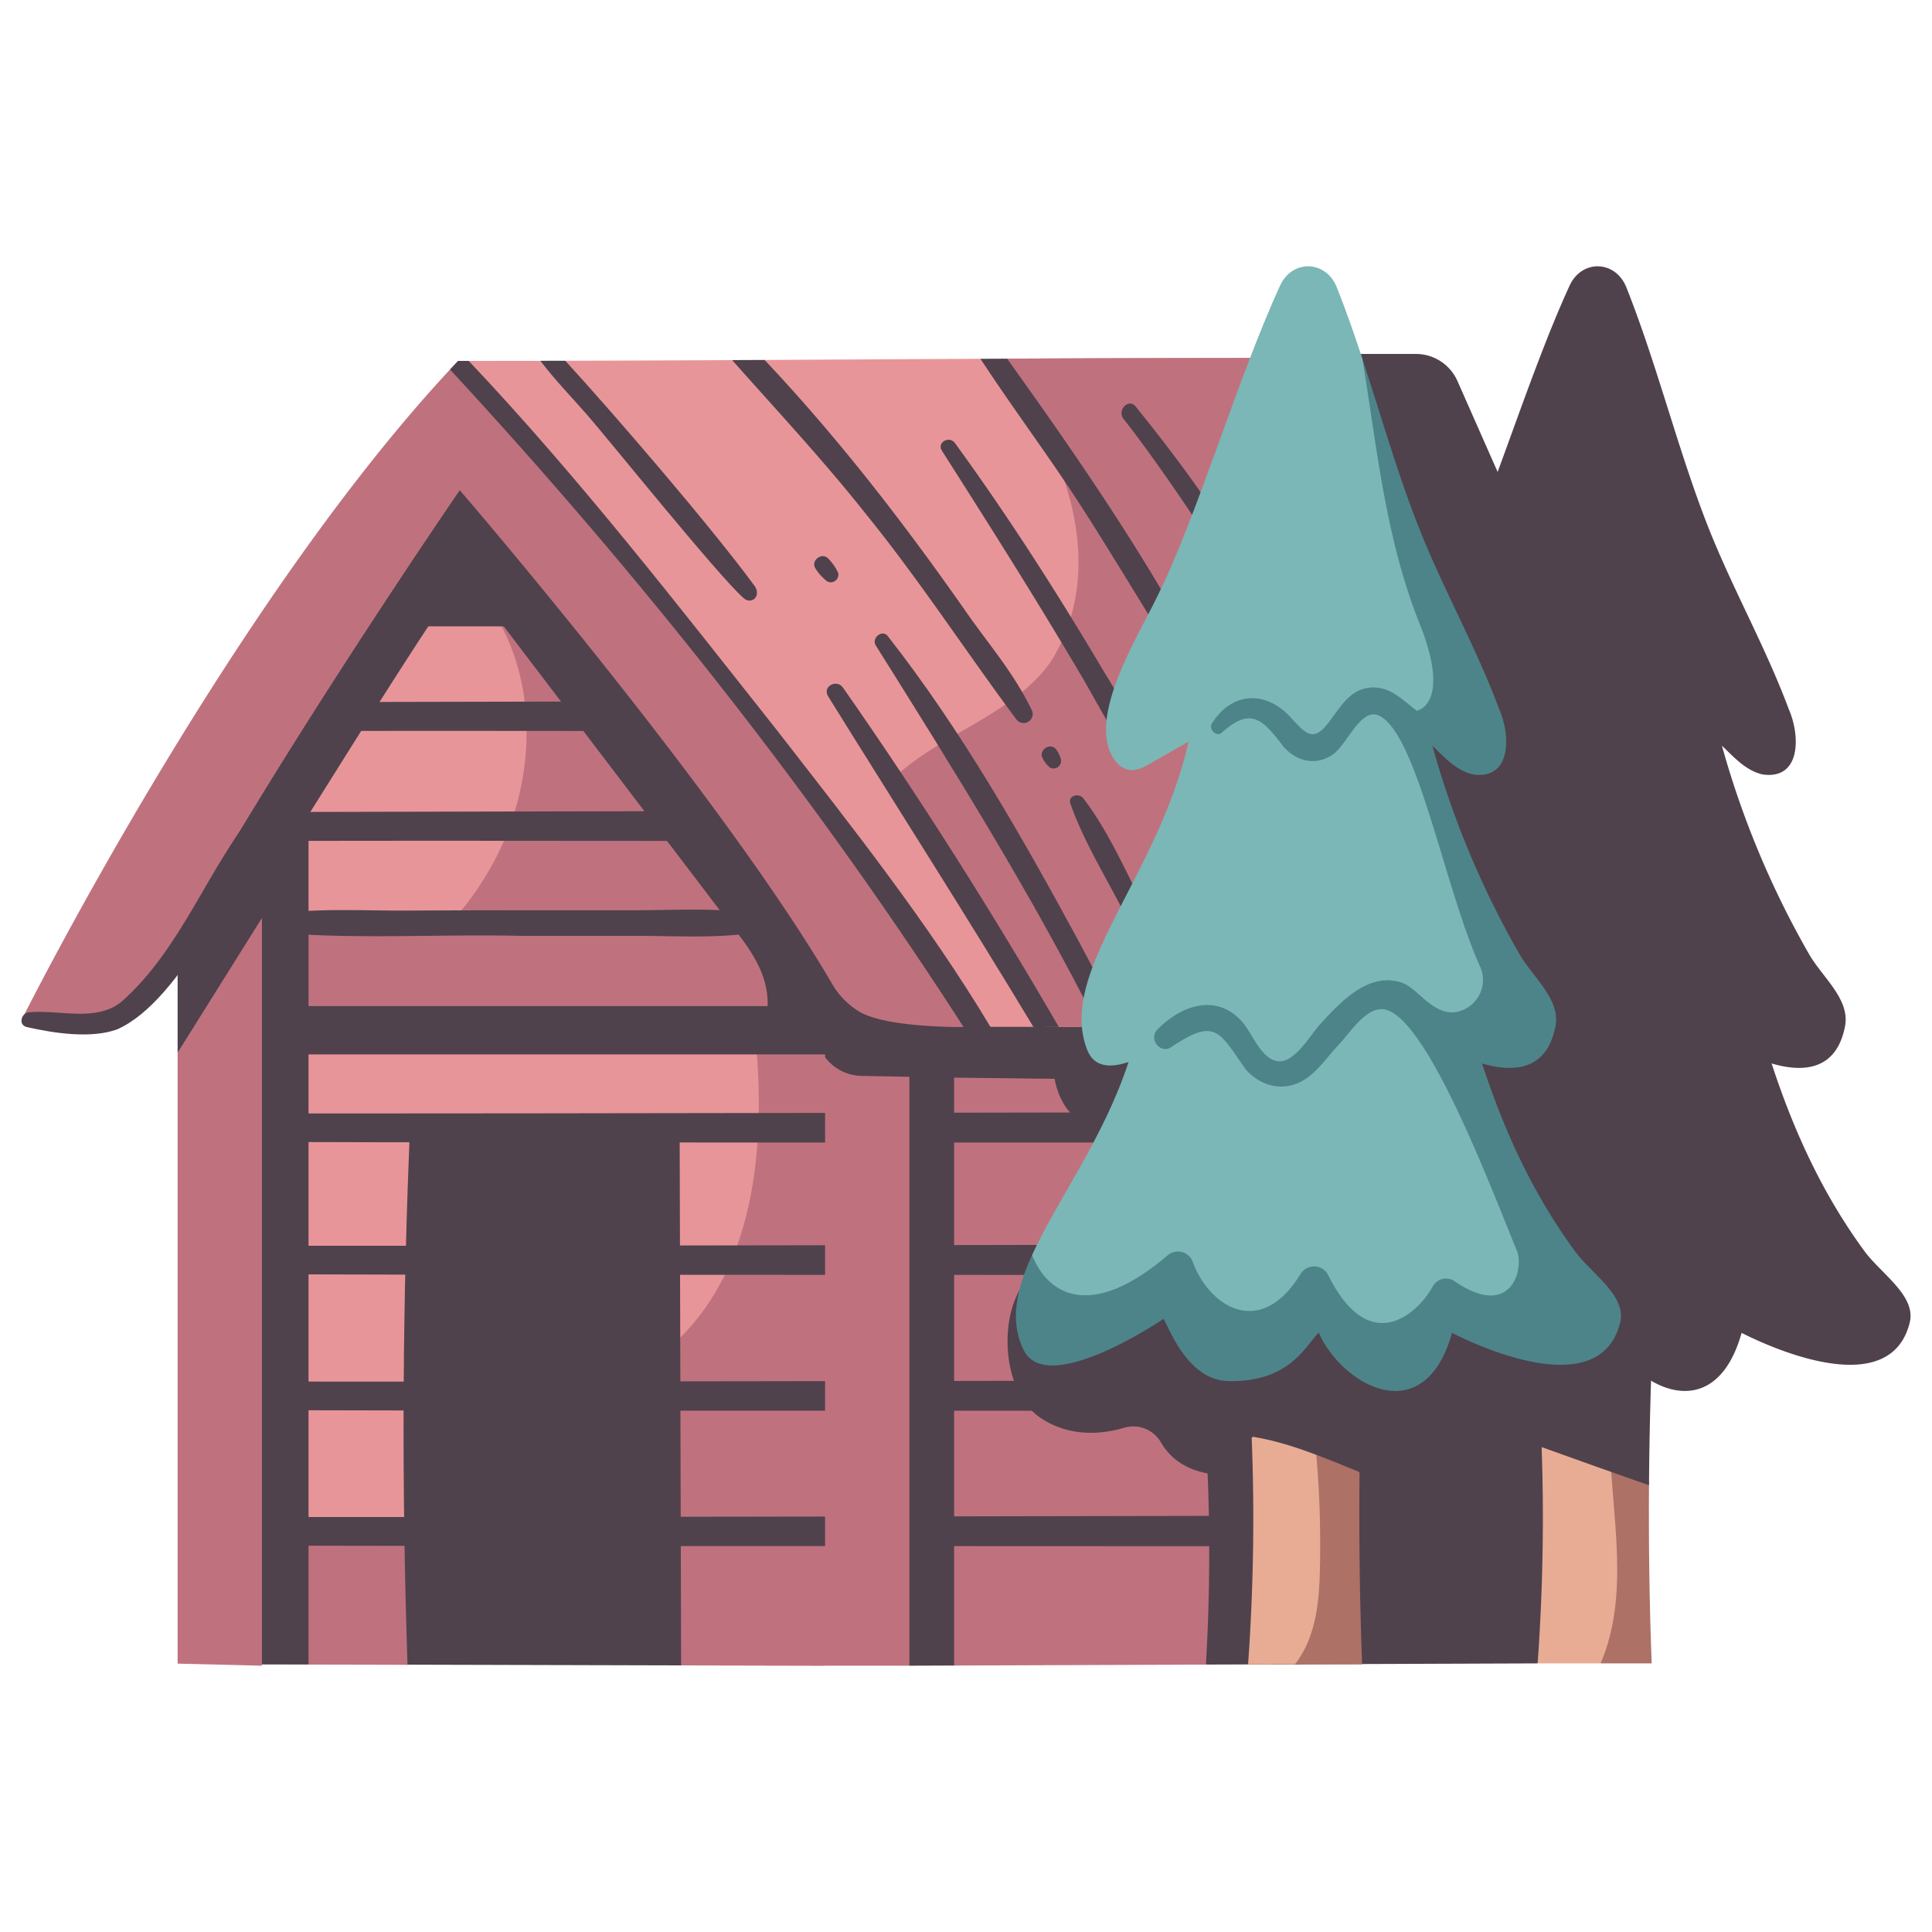 <svg id="flat" height="512" viewBox="0 0 500 500" width="512" xmlns="http://www.w3.org/2000/svg"><path d="m341.215 91.6h25.214a11.762 11.762 0 0 1 10.757 7.006l22.544 51.012-25.641 22.285z" fill="#4f424c"/><path d="m213.532 431.08-37.26-.08c-22.022-3.85-45.595-3.976-70.81-.16l-25.612-.06-25.672-216.98 66.113-106.933 113.083 153.5z" fill="#e89599"/><path d="m217.494 261.335c-9.906.39-12.873 1.946-22.172 5.382 9.684 91.912-50.7 94.5-50.7 94.5s-25.894 37.427-36 36.846l-32.87-1.891 4.098 34.608 25.612.057c25.215-3.816 48.788-3.69 70.81.16l37.26.083 19.706-169.54a120.453 120.453 0 0 0 -15.744-.205z" fill="#bf727e"/><path d="m226.364 274.38v153.087a42.1 42.1 0 0 1 20.561 3.571l65.16-.238 25.115-156.42z" fill="#bf727e"/><path d="m110.263 255.716c-.108 1.121-.178 2.244-.227 3.368h111.52l-72.218-106.684h-26.076c17.793 20.805 16.231 52.443 2.1 74.849-8.891 14.633-23.892 26.989-41.014 27.085z" fill="#bf727e"/><g fill="#4f424c"><path d="m312.085 430.791 24.773-.09-1.588-60.022-4.651-10.023-18.534 11.93a489.833 489.833 0 0 1 0 58.205z"/><path d="m284.688 243.376c-2.963 1.4-19.066 28.231-8.783 43.241 3.8 5.552 14.6 7.554 10.933 15.815-2.769 6.239-8.762 11.813-12.994 17.117-4.173 5.231-8.523 10.436-11.108 16.677-3.832 9.249-2.411 24.974 6.87 30.93 7.646 4.907 15.837 3.981 21.385 2.327a8.27 8.27 0 0 1 9.353 3.628c10.973 19.406 51.956 3.268 58.441-21.587 4.106-12.34 3.814-25.917 3.317-38.746-.563-14.532-.93-30.5-7.179-43.887l-.018-.022-43.886-30.3a51.958 51.958 0 0 0 -26.331 4.807z"/><path d="m79.85 213.8-13.907-19.029-11.765 19.029s-.046 12.259.158 31.114h25.514z"/><path d="m334.72 340.59c-3.114 29.918-4.852 60.043-5.643 90.148l68.862-.252s18.109-74.759 14.692-121.756l-157.752-108.93c-5.019 3.379-10.072 6.684-15.126 10-14.577-19.454-33.485-37.078-49.994-54.968l-69.467-47.967-66.114 106.935s-.641 167.885 13.2 216.952l12.469.028v-157.9h138.3v156.17c5.728-1.749 11.465-.691 17.208 2.03l11.572-.042v-152.146l105.392 1.276c-2.593 8.873-15.469 49.947-17.599 60.422zm-275.455-97.555c18-27.349 33.9-54.085 51.9-81.434l16.933-2.493 64.317 84.539z"/><path d="m393.975 295.847-11.693-8.074c-109.054.073-218.1.448-327.155.383q.1 3.635.2 7.346c112.886.375 225.766-.002 338.648.345z"/><path d="m269.379 209.813q-106.481.093-212.962.367l-2.239 3.62s0 1.368 0 3.881c75.592-.252 151.158.06 226.745.1z"/><path d="m228.277 181.432q-77.131.1-154.264.286l-4.637 7.5c56.777-.2 113.533.052 170.306.088z"/><path d="m189.2 154.452q-49.226.076-98.451.191l-4.637 7.5c38.11-.125 76.206.017 114.313.058z"/><path d="m412.9 330.151q.15-4.149.161-8.173c-118.93.085-237.854.484-356.784.419q.153 3.677.321 7.362c118.765.364 237.529-.028 356.302.392z"/><path d="m409.826 365.3c.349-2.7.677-5.426.984-8.159-117.569.072-235.131.5-352.7.406q.242 3.723.5 7.384c117.077.321 234.143-.024 351.216.369z"/><path d="m404.25 400.329c.486-2.6.977-5.32 1.468-8.132-114.9.051-229.789.506-344.688.39q.408 3.8.848 7.414c114.128.254 228.246-.013 342.372.328z"/><path d="m106.252 288.689q-3.169 71-.79 142.128l70.811.184-.388-142.312z"/></g><path d="m335.126 430.738h-12.126a526.928 526.928 0 0 0 .935-58.7 19.754 19.754 0 0 1 16.154-1.378c13.257 21.367 6.111 54.572-4.963 60.078z" fill="#e8ac95"/><path d="m351.847 381.219c-3.053-5.452-7.222-8.9-11.765-10.54a265.665 265.665 0 0 1 1.513 35.169c-.162 8.678-1.007 17.849-6.469 24.89h17.39c-.616-16.238-.836-32.893-.669-49.519z" fill="#ad7166"/><path d="m323.93 371.782c9.614 1.516 18.728 5.468 27.928 9.185.151-15.017.608-30.015 1.391-44.676l-31.318 5.99q1.417 14.719 1.999 29.501z" fill="#4f424c"/><path d="m416.621 373.5-4.676-4.556-12.97 5.561a526.725 526.725 0 0 1 -1.036 55.981h16.305s5.969-5.605 6.6-22.62-4.223-34.366-4.223-34.366z" fill="#e8ac95"/><path d="m79.85 260.369h118.817l6.339-9.225-16.139-12.258h-109.017a41.8 41.8 0 0 0 0 21.483z" fill="#bf727e"/><path d="m198.667 260.369h22.478v-21.483h-32.278c4.998 6.424 10.068 12.872 9.8 21.483z" fill="#4f424c"/><path d="m426.762 383.38-10.141-9.88c.459 18.862 5.268 39.077-2.377 56.986h13.209c-.584-15.458-.814-31.286-.691-47.106z" fill="#ad7166"/><path d="m61.371 238.886h18.479v21.482h-18.479z" fill="#4f424c"/><path d="m329.948 92.63q-34.563 0-69.3.193c-1.344 1.436-3.852 1.137-6.9.034q-27.933.139-55.881.3c-2.309 1.387-5.071 1.5-8.388.041q-21.615.105-43.188.164c-2.33 1.23-3.021 1.117-6.447.019-6.339.011-14.947.018-21.275.018 0 0 39.343 85.684 135.728 172.351h13.137a9.683 9.683 0 0 1 6.577 0h56.311z" fill="#e89599"/><path d="m329.948 92.631q-34.563 0-69.3.192a3.789 3.789 0 0 1 -3.264.929c18.262 20.132 30.072 53.094 14.489 77.585-9.723 13.724-28.862 18.718-40.548 30.04l39.455 64.368h59.543z" fill="#bf727e"/><path d="m151.961 107.377c6.087 6.988 33.555 41.205 40.452 47.394 2.077 1.864 4.651-.5 2.925-3.064-11.4-15.522-36.245-44.373-49.05-58.351-2.909.007-3.54.009-6.447.014 3.992 5.236 8.025 9.306 12.12 14.007z" fill="#4f424c"/><path d="m267.431 265.745h6.577c-17.451-30.029-35.976-59.4-55.867-87.818-1.652-2.264-5.349-.268-3.846 2.248 17.721 28.539 35.793 56.76 53.136 85.57z" fill="#4f424c"/><path d="m278.891 243.08c-14.7-27.074-30.118-54.184-49.155-78.485-1.42-1.778-4.242.507-3.111 2.4 20.253 32.316 40.5 64.612 57.632 98.75h5.887c-3.179-7.766-7.367-15.31-11.253-22.665z" fill="#4f424c"/><path d="m211.024 147.1a12.614 12.614 0 0 0 3.049 3.36 1.959 1.959 0 0 0 2.84-2.184 12.531 12.531 0 0 0 -2.576-3.733c-1.654-1.715-4.57.52-3.313 2.557z" fill="#4f424c"/><path d="m224.015 132.922c13.965 17.226 25.707 35.36 38.908 53.1a2.345 2.345 0 0 0 4.047-2.366c-4.976-10.113-11.026-16.72-17.419-25.984-15.843-22.593-32.63-44.335-51.687-64.521l-8.388.039c11.643 13.126 23.6 25.94 34.539 39.732z" fill="#4f424c"/><path d="m310.2 264.5c-3.68-9.914-8.858-19.436-13.671-28.841-4.944-9.663-9.552-20.408-16.159-29.047-1.138-1.488-4.1-.737-3.341 1.408 3.472 9.873 9.35 19.214 14.06 28.556 4.885 9.689 9.3 19.809 14.8 29.167h4.377a1.916 1.916 0 0 0 -.066-1.243z" fill="#4f424c"/><path d="m243.766 116.651c12.2 19.145 24.344 38.332 35.875 57.888 3.817 6.452 7.3 13.406 11.672 19.486a2.439 2.439 0 0 0 4.209-2.46c-2.952-6.863-7.26-13.415-11.073-19.836-11.624-19.535-23.927-38.671-37.3-57.053-1.45-2-4.758-.19-3.379 1.975z" fill="#4f424c"/><path d="m279.442 130.471c10.487 16.229 20.124 33.016 30.811 49.108a2.251 2.251 0 0 0 3.885-2.271c-15.1-29.783-34.027-57.307-53.494-84.482q-3.45.017-6.9.032c8.298 12.689 17.493 24.917 25.698 37.613z" fill="#4f424c"/><path d="m290.752 108.381c10.815 13.841 20.134 28.582 30 43.08a2.005 2.005 0 0 0 3.461-2.022c-8.22-15.815-19.149-30.371-30.292-44.223-1.815-2.257-4.911.931-3.165 3.165z" fill="#4f424c"/><path d="m67.786 237.574v193.506l-21.82-.532v-158.112c6.257-15.706 13.603-27.036 21.82-34.862z" fill="#bf727e"/><path d="m45.966 272.436 21.82-34.862v-47.586l-21.82 33.529z" fill="#4f424c"/><path d="m235.353 278.672v152.408h-21.821v-157.466l8.231-3.307z" fill="#bf727e"/><path d="m235.353 254.366-21.821-18.948v38.2a12.117 12.117 0 0 0 9.434 4.823l12.387.235z" fill="#4f424c"/><path d="m254.294 265.745s-24.667.915-32.381-4.226a20.512 20.512 0 0 1 -6.391-6.6c-28.79-49.446-96.533-128.059-96.533-128.059s-51.455 74.948-78.259 125.57c-2.151 4.063-4.552 8.406-8.71 10.368-6.668 3.147-26.267.831-26.267.831s54.211-108.414 112.813-170.235c0 0 93.85 105.417 135.728 172.351z" fill="#bf727e"/><path d="m398.971 374.505q13.866 5.018 27.789 9.87c.111-16.155.584-32.314 1.426-48.084l-31.318 5.99q1.548 16.074 2.103 32.224z" fill="#4f424c"/><path d="m482.487 323.752c-11.042-15.086-18.4-31.434-24-48.53 8.366 2.458 16.821 1.708 19.005-9.627 1.349-7-5.846-12.656-9.3-18.646a234.566 234.566 0 0 1 -22.561-53.959c3.177 3.009 6.12 6.388 10.444 7.421 9.935 1.506 9.944-9.8 6.853-16.9-5.918-15.848-14.157-30.439-20.441-46.1-7.945-19.8-13.474-42.671-21.585-63.037-2.812-7.061-11.537-7.318-14.694-.448-11.193 24.357-21.627 60.351-31.989 80.857l-25.99 121.249 68 68.847c6.066 13.7 27.28 25.663 34.5.072 11.156 5.63 38.675 16.6 43.493-2.617 1.759-7.018-7.369-12.616-11.735-18.582z" fill="#4f424c"/><path d="m364.128 137.537c-5.592-13.937-11.5-44.555-11.5-44.555-2.08-6.327-4.255-12.578-6.658-18.611-2.812-7.061-11.537-7.318-14.694-.448-11.193 24.357-21.627 60.351-31.989 80.857-4.782 10.06-19.391 32.9-9.943 42.961 3.087 2.79 5.9 1.254 8.476-.221l9.807-5.614c-7.934 35.152-34.14 59.546-26.26 79.813 1.763 4.534 6.012 4.713 10.7 3.122-6.431 19.681-18.572 35.934-24.964 49.959 0 0-6.138 30.636 35.806 8.449 0 0 15.523 29.121 37.517 1.5 0 0 15.9 31.6 32.39 3.42 0 0 41.486 18.786 21.46-25.668l-18.233-42.3 18.69-6.094-27.906-74.793 12.084-7.875z" fill="#7bb7b7"/><path d="m407.55 323.752c-11.042-15.086-18.4-31.434-24-48.53 8.366 2.458 16.821 1.708 19-9.627 1.349-7-5.846-12.656-9.3-18.646a234.522 234.522 0 0 1 -22.561-53.959c3.177 3.009 6.12 6.388 10.444 7.421 9.938 1.51 9.941-9.81 6.853-16.9-5.918-15.848-14.157-30.439-20.441-46.1-5.592-13.937-9.99-29.392-14.93-44.425 3.829 23.451 5.955 46.38 14.855 68.624 5.838 14.591 3.376 21.067-.767 22.348-3.4-2.471-6.323-5.833-10.814-6.027-6.452-.279-9.043 5.288-12.47 9.6-3.787 4.762-6.026 1.72-9.193-1.641-6.354-7.206-15.292-7.042-20.554 1.3-.945 1.44 1.011 3.577 2.469 2.469 7.775-7.009 10.771-3.283 16.177 3.762 3.381 3.626 8.019 4.775 12.366 2.03 3.831-2.419 7.312-12.262 12.02-10.318 9.946 4.108 17.081 44.4 26.222 64.747a8.428 8.428 0 0 1 -5.432 11.879c-6.275 1.641-10.411-5.9-14.557-7.384-8.7-3.107-16.211 5.111-21.469 10.908-2.474 2.728-6.761 10.415-11.213 9.285-4.132-1.049-6.152-7.09-8.716-10.038-6.614-7.6-15.833-4.415-22.04 1.961-2.268 2.33.645 6.308 3.522 4.565 11.79-7.991 12.546-3.842 19.468 5.836 4.54 4.927 11.069 5.846 16.388 1.62 2.909-2.312 5.078-5.51 7.625-8.195 2.893-3.051 6.643-9.11 11.008-9.153 11.038-.11 28.39 46.38 35.045 62.484 1.976 4.781-1.468 18.126-16.315 7.793a3.919 3.919 0 0 0 -5.49 1.574c-4.368 7.708-16.643 17.88-27.012-3.009a4.084 4.084 0 0 0 -7.114-.35c-10.6 17.289-23.854 8.16-27.912-3.014a4.08 4.08 0 0 0 -6.477-1.8c-20.291 17.276-31.178 9.932-35.137-.036-4.1 9-5.844 17.092-2.172 24.577 6.084 12.4 36.158-8.043 36.158-8.043.921.669 5.66 15.811 16.772 16.079 15.761.381 19.9-8.952 23.429-12.541 6.066 13.7 27.281 25.663 34.5.072 11.156 5.63 38.675 16.6 43.493-2.617 1.766-7.017-7.362-12.616-11.728-18.581z" fill="#4d8489"/><path d="m116.468 95.628c49.654 53.716 95.543 111.579 134.884 173.275 1.953 3.238 7.03.292 5.079-2.968-16.2-27.056-35.949-51.956-55.258-76.817-25.765-32.551-51.35-65.576-79.877-95.724h-2.73z" fill="#4f424c"/><path d="m6.957 265.808c6.848 1.563 16.633 3.081 23.4.574 16.644-7.407 30.524-39.7 41.08-54.993 1.583-2.466-2.2-5.5-4.124-3.182-13.413 15.926-20.069 37.084-35.883 51.05-6.619 5.355-16.156 1.976-23.955 2.73-2.037.2-2.813 3.3-.518 3.821z" fill="#4f424c"/><path d="m73.308 241.5c20.408 1.577 41.073.223 61.538.695h29.777c10.094 0 20.461.692 30.471-.793 2.5-.37 2.5-4.67 0-5.04-10.01-1.485-20.377-.794-30.471-.793-19.851.006-39.7-.014-59.553.085-10.49.045-21.333-.587-31.762.615a2.615 2.615 0 0 0 0 5.231z" fill="#4f424c"/><path d="m269.893 196.353a7.2 7.2 0 0 0 1.82 2.287 1.959 1.959 0 0 0 2.84-2.184 7.14 7.14 0 0 0 -1.347-2.659c-1.654-1.716-4.57.519-3.313 2.556z" fill="#4f424c"/></svg>